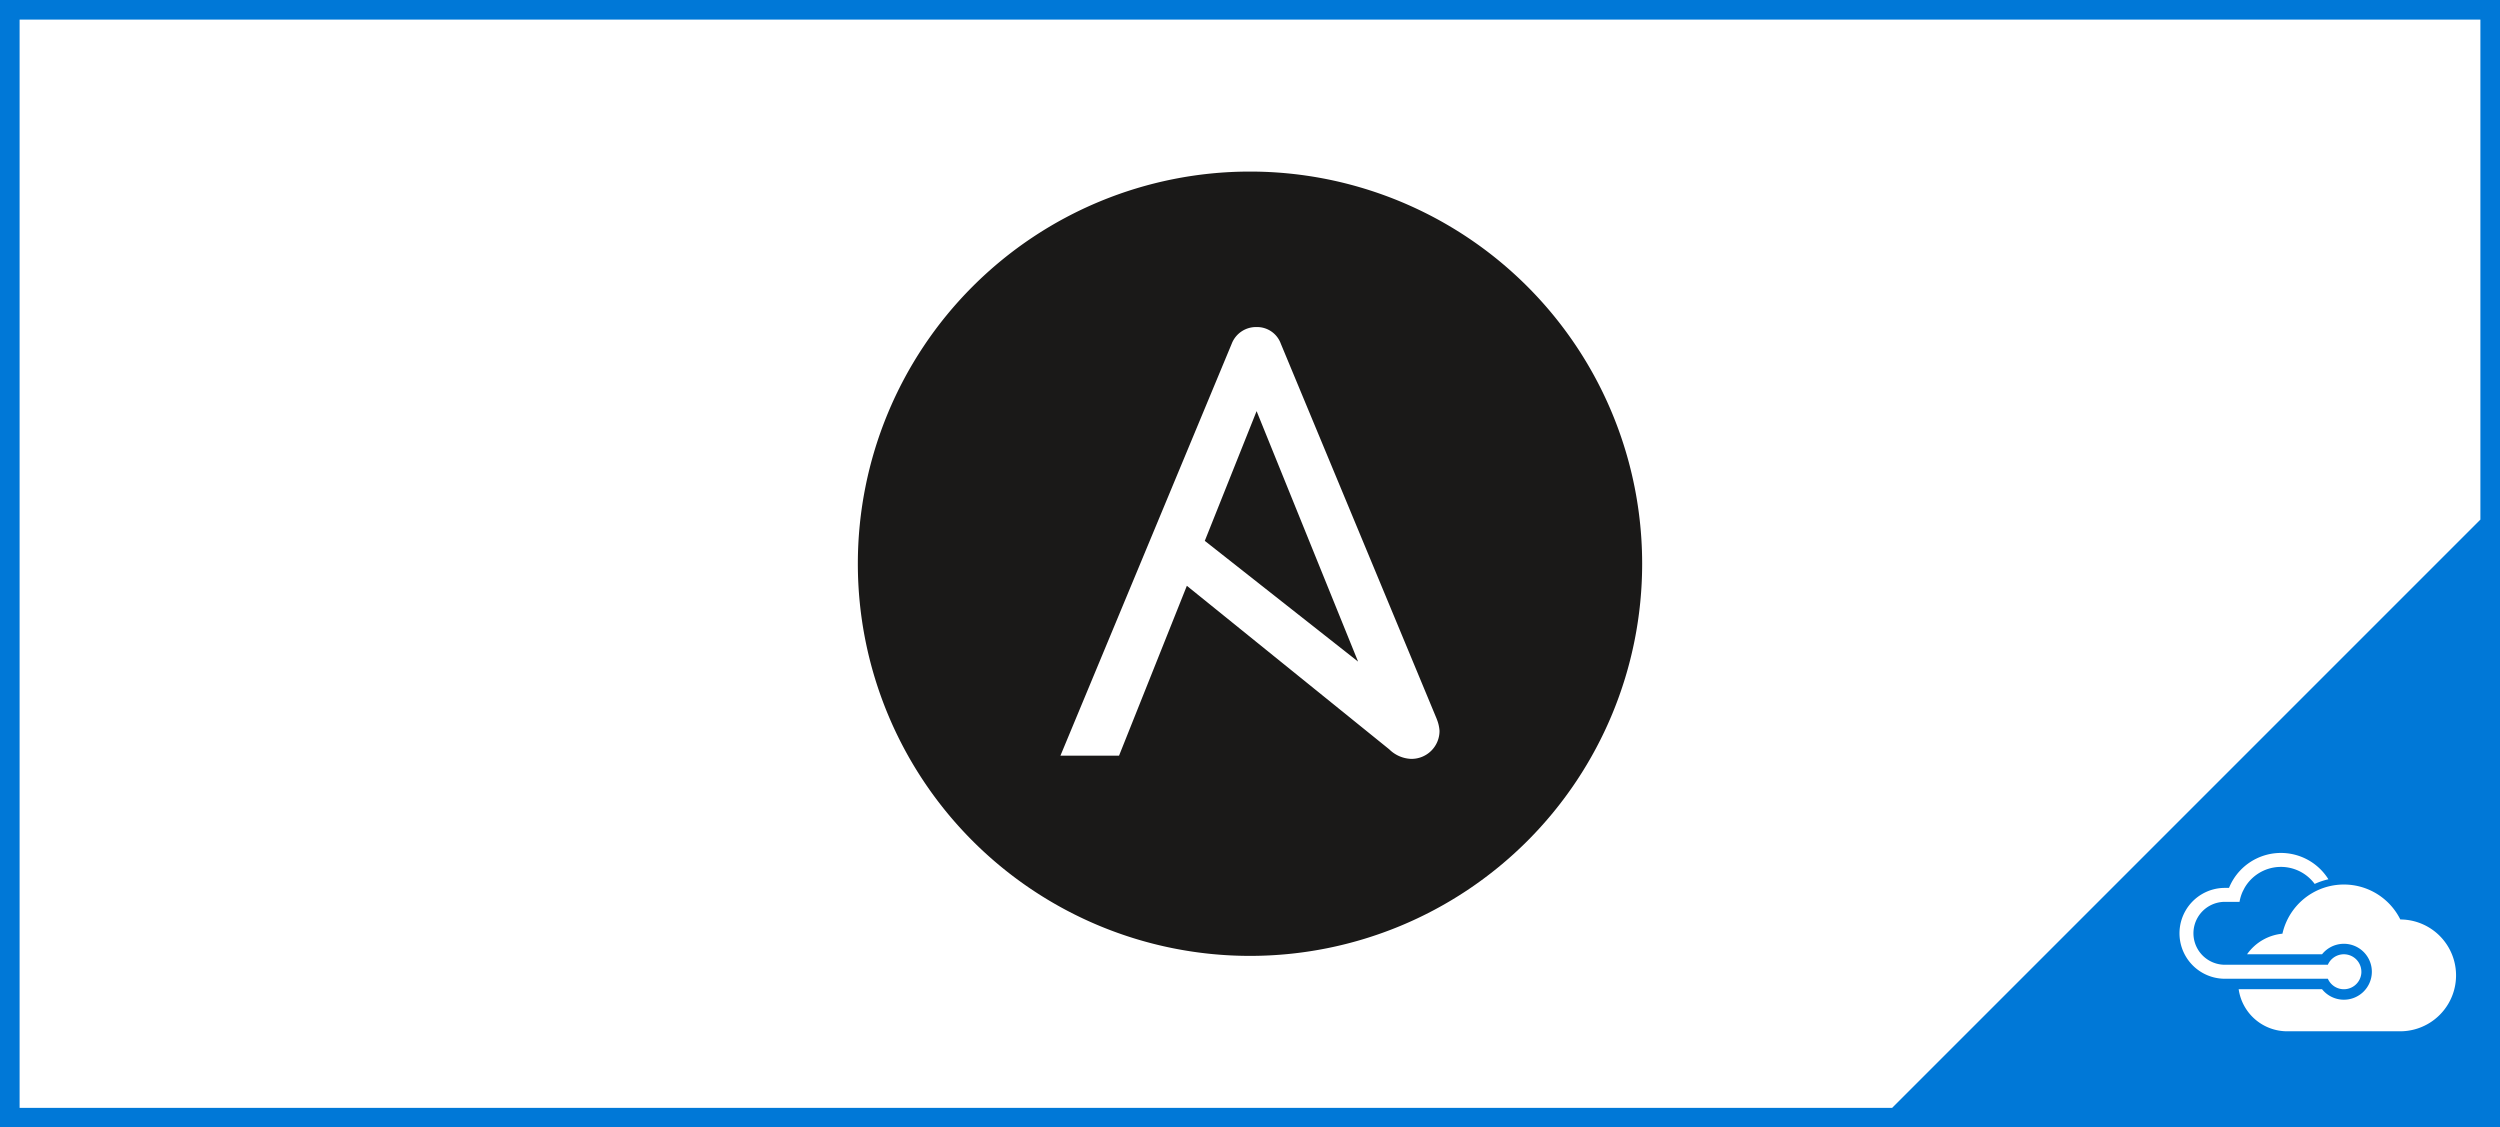 <svg xmlns="http://www.w3.org/2000/svg" viewBox="0 0 255 115"><defs><style>.a{fill:#fff;}.b{fill:#0078d7;}.c{fill:#1a1918;}</style></defs><title>AMP_Ansible_255x115</title><path class="a" d="M255 115h-255v-115h255z"/><path class="b" d="M0 0v115h255v-115zm253 53l-60 60h-191v-111h251z"/><path class="a" d="M240.862 99.12a1.785 1.785 0 0 1-3.42.713h-10.5a4.634 4.634 0 1 1 0-9.268h.417l-.007.019.007-.019a5.713 5.713 0 0 1 10.139-.879 7.081 7.081 0 0 0-1.4.475 4.283 4.283 0 0 0-7.151.4l-.19.369a4.235 4.235 0 0 0-.325 1.058h-1.492a3.208 3.208 0 1 0 0 6.417h10.5a1.785 1.785 0 0 1 3.42.713zm3.972-5.333a6.428 6.428 0 0 0-12.026 1.449 5 5 0 0 0-3.608 2.1h7.65a2.852 2.852 0 1 1 0 3.565h-8.506a5 5 0 0 0 4.948 4.291h11.5a5.7 5.7 0 0 0 .045-11.406z"/><path class="c" d="M167.5 57.5a40 40 0 1 1-40-40 40 40 0 0 1 40 40"/><path class="a" d="M128.173 41.935l10.351 25.548-15.635-12.316zm18.389 31.433l-15.922-38.318a2.57 2.57 0 0 0-2.466-1.69 2.655 2.655 0 0 0-2.535 1.69l-17.476 42.03h5.978l6.918-17.329 20.641 16.679a3.355 3.355 0 0 0 2.208.975 2.855 2.855 0 0 0 2.923-2.857 3.783 3.783 0 0 0-.273-1.179z"/></svg>
